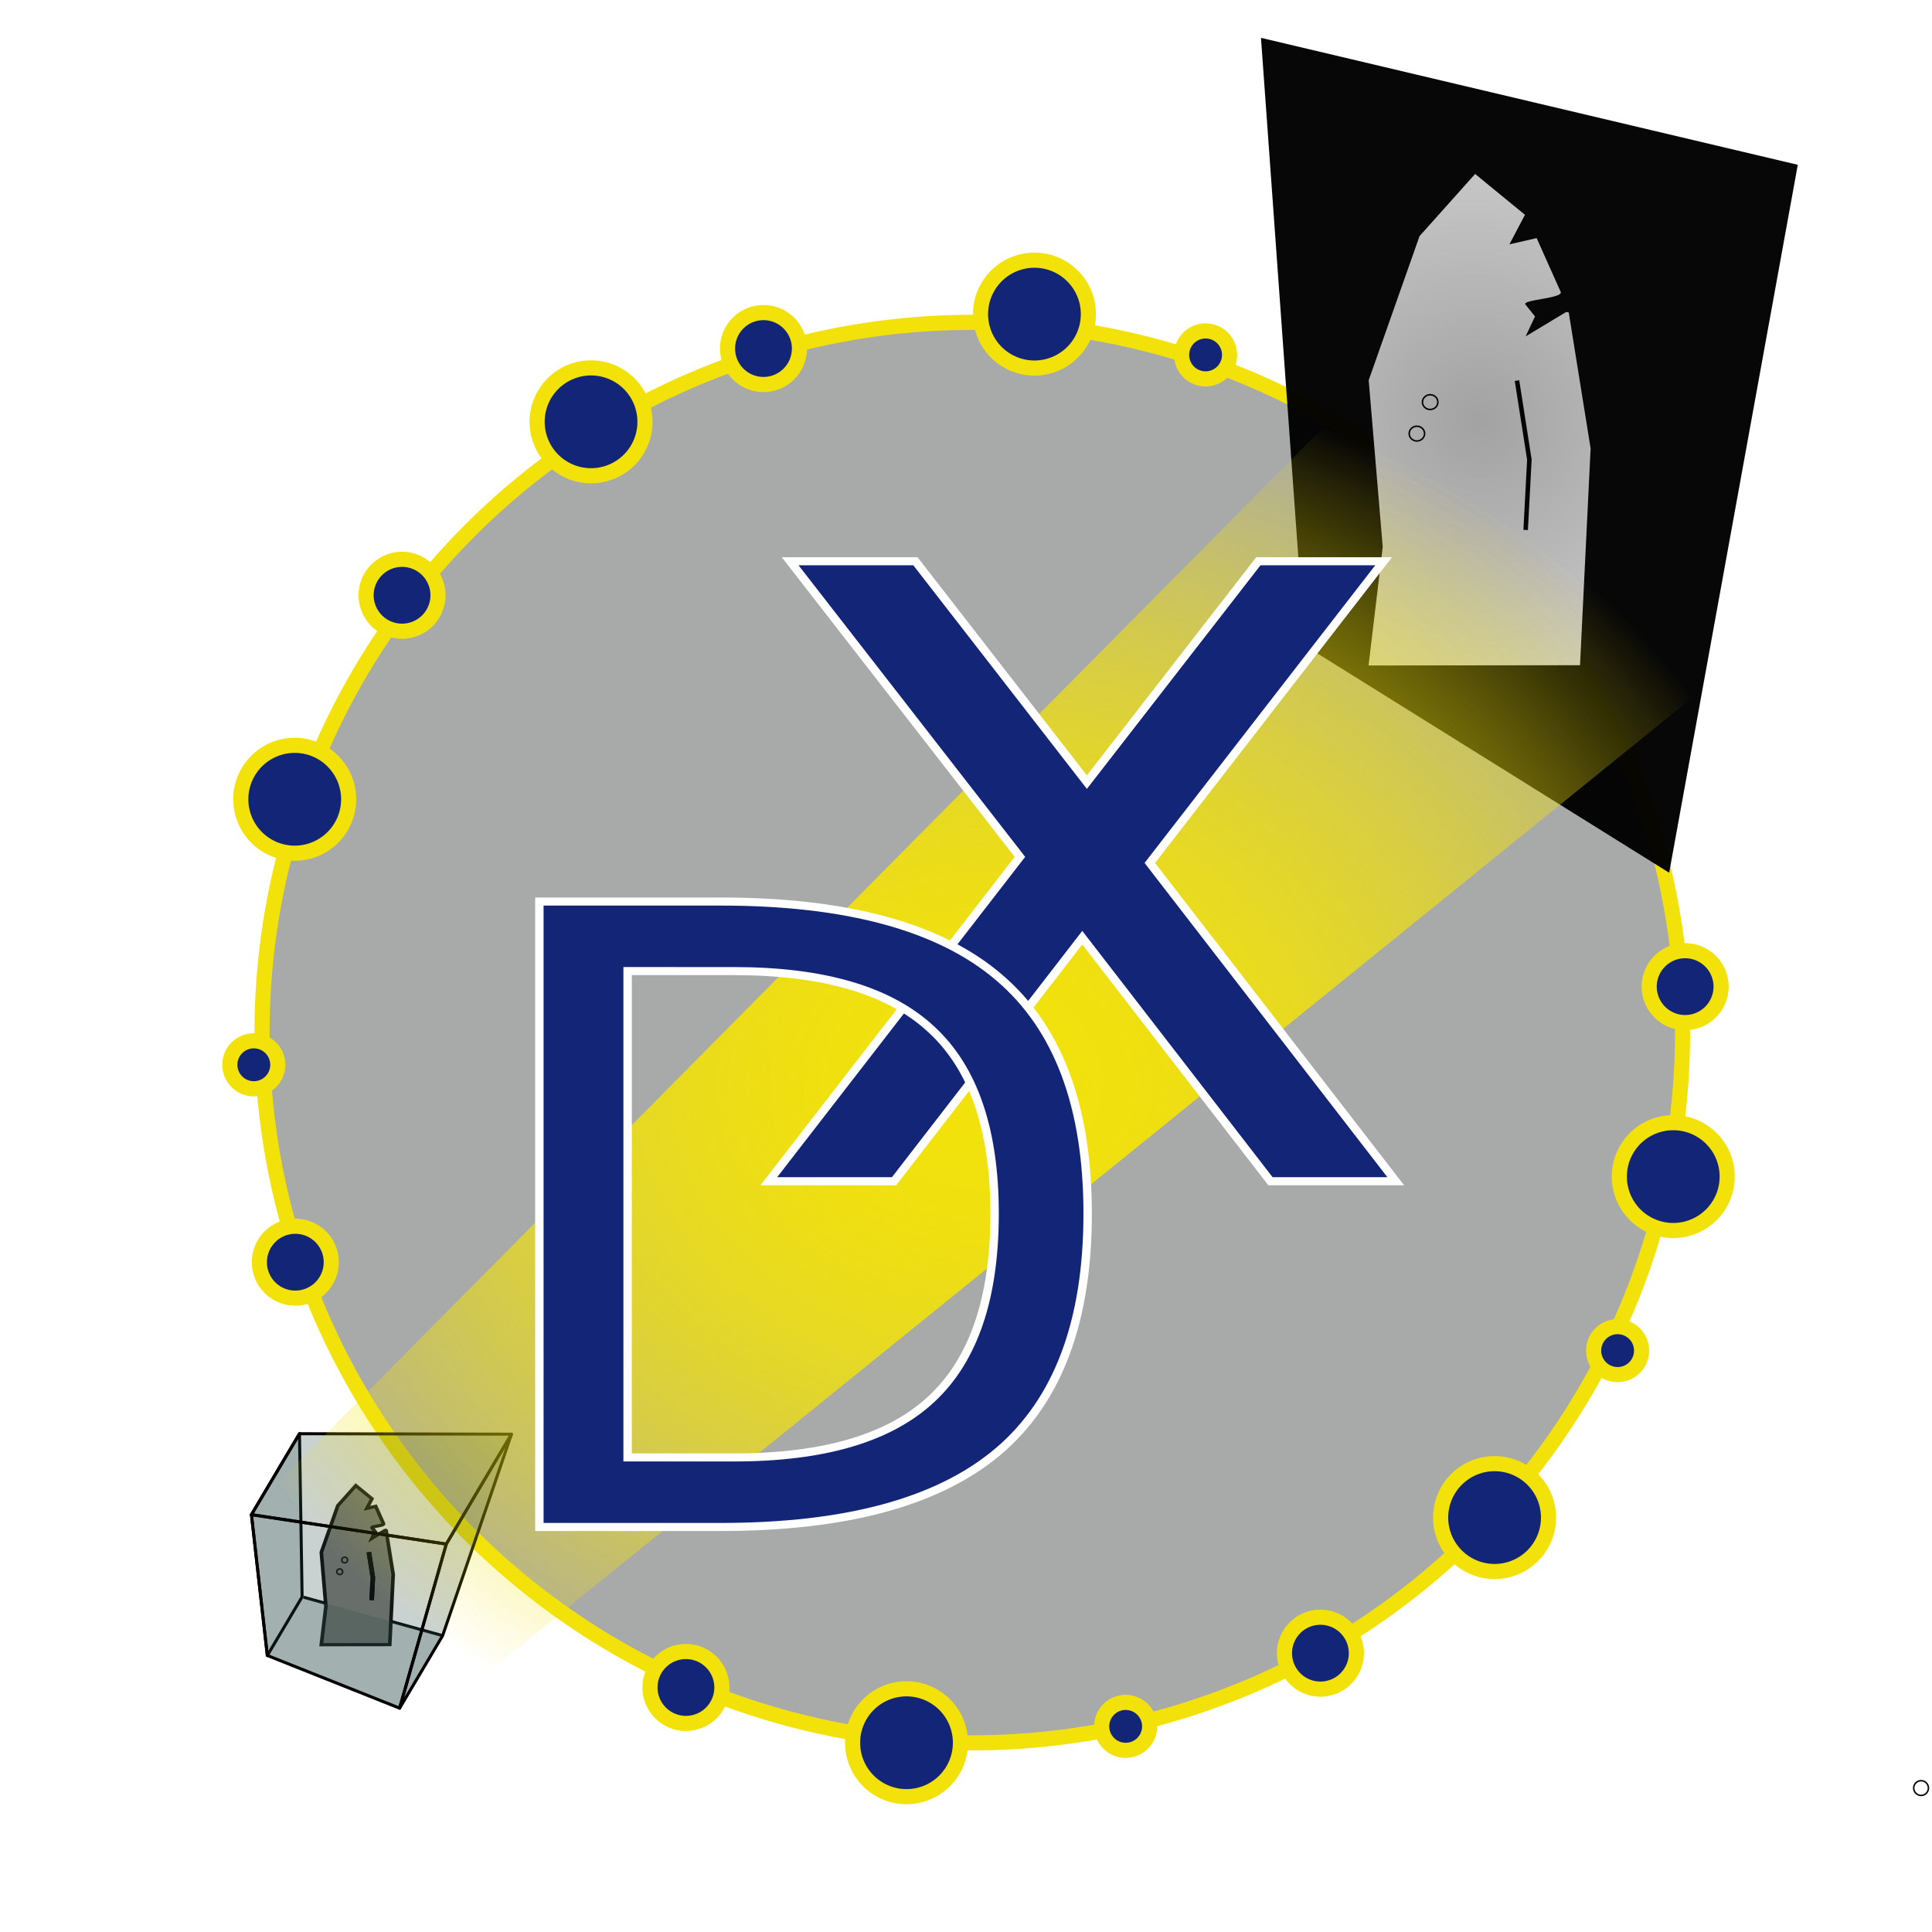 <?xml version="1.0" encoding="UTF-8" standalone="no"?>
<!-- Created with Inkscape (http://www.inkscape.org/) -->

<svg
   xmlns:osb="http://www.openswatchbook.org/uri/2009/osb"
   xmlns:dc="http://purl.org/dc/elements/1.1/"
   xmlns:cc="http://creativecommons.org/ns#"
   xmlns:rdf="http://www.w3.org/1999/02/22-rdf-syntax-ns#"
   xmlns:svg="http://www.w3.org/2000/svg"
   xmlns="http://www.w3.org/2000/svg"
   xmlns:xlink="http://www.w3.org/1999/xlink"
   xmlns:sodipodi="http://sodipodi.sourceforge.net/DTD/sodipodi-0.dtd"
   xmlns:inkscape="http://www.inkscape.org/namespaces/inkscape"
   width="128px"
   height="128px"
   viewBox="0 0 128 128"
   version="1.1"
   id="SVGRoot"
   inkscape:version="0.92.1 r15371"
   sodipodi:docname="darfix_icon.svg"
   inkscape:export-filename="/users/garrigaf/Pictures/darfix_icon.svg.png"
   inkscape:export-xdpi="771"
   inkscape:export-ydpi="771">
  <sodipodi:namedview
     id="base"
     pagecolor="#ffffff"
     bordercolor="#666666"
     borderopacity="1.0"
     inkscape:pageopacity="0.0"
     inkscape:pageshadow="2"
     inkscape:zoom="5.6568542"
     inkscape:cx="50.788636"
     inkscape:cy="48.666579"
     inkscape:document-units="px"
     inkscape:current-layer="layer2"
     showgrid="false"
     inkscape:window-width="1920"
     inkscape:window-height="1171"
     inkscape:window-x="1920"
     inkscape:window-y="0"
     inkscape:window-maximized="1"
     inkscape:grid-bbox="true"
     inkscape:snap-bbox="true"
     inkscape:snap-object-midpoints="false"
     inkscape:snap-midpoints="true"
     inkscape:snap-intersection-paths="true"
     inkscape:snap-bbox-midpoints="true"
     inkscape:snap-bbox-edge-midpoints="true"
     inkscape:bbox-paths="false"
     inkscape:snap-global="true"
     inkscape:snap-text-baseline="true" />
  <defs
     id="defs8723">
    <linearGradient
       id="linearGradient6396"
       inkscape:collect="always">
      <stop
         id="stop6400"
         offset="0"
         style="stop-color:#a2a2a2;stop-opacity:1;" />
      <stop
         id="stop6402"
         offset="1"
         style="stop-color:#ffffff;stop-opacity:1" />
    </linearGradient>
    <linearGradient
       inkscape:collect="always"
       id="linearGradient4618">
      <stop
         style="stop-color:#f2e20a;stop-opacity:1;"
         offset="0"
         id="stop4614" />
      <stop
         style="stop-color:#f2e20a;stop-opacity:0;"
         offset="1"
         id="stop4616" />
    </linearGradient>
    <linearGradient
       id="linearGradient6031"
       osb:paint="solid">
      <stop
         style="stop-color:#83797d;stop-opacity:1;"
         offset="0"
         id="stop6029" />
    </linearGradient>
    <filter
       inkscape:collect="always"
       style="color-interpolation-filters:sRGB"
       id="filter5738">
      <feBlend
         inkscape:collect="always"
         mode="exclusion"
         in2="BackgroundImage"
         id="feBlend5740" />
    </filter>
    <inkscape:perspective
       sodipodi:type="inkscape:persp3d"
       inkscape:vp_x="-277.36306 : 136.70289 : 1"
       inkscape:vp_y="271.52764 : 597.3176 : 0"
       inkscape:vp_z="-100.85937 : -90.56679 : 1"
       inkscape:persp3d-origin="-212.28156 : -27.903064 : 1"
       id="perspective4674" />
    <inkscape:perspective
       sodipodi:type="inkscape:persp3d"
       inkscape:vp_x="-3.3187025 : 38.12037 : 1"
       inkscape:vp_y="46.76726 : 82.170001 : 0"
       inkscape:vp_z="27.081841 : 6.8560248 : 1"
       inkscape:persp3d-origin="7.8907761 : 15.476362 : 1"
       id="perspective5788" />
    <meshgradient
       inkscape:collect="always"
       id="meshgradient7696"
       gradientUnits="userSpaceOnUse"
       x="101.56"
       y="24.78"
       gradientTransform="matrix(0.919,0,0,0.919,-148.598,-42.071)">
      <meshrow
         id="meshrow7698">
        <meshpatch
           id="meshpatch7700">
          <stop
             path="c 0.175,-0.175  0.459,-0.175  0.634,0"
             style="stop-color:#ffffff;stop-opacity:1"
             id="stop7702" />
          <stop
             path="c 0.175,0.175  0.175,0.459  0,0.634"
             style="stop-color:#8c8c8c;stop-opacity:1"
             id="stop7704" />
          <stop
             path="c -0.175,0.175  -0.459,0.175  -0.634,0"
             style="stop-color:#ffffff;stop-opacity:1"
             id="stop7706" />
          <stop
             path="c -0.175,-0.175  -0.175,-0.459  0,-0.634"
             style="stop-color:#8c8c8c;stop-opacity:1"
             id="stop7708" />
        </meshpatch>
      </meshrow>
    </meshgradient>
    <meshgradient
       inkscape:collect="always"
       id="meshgradient9103"
       gradientUnits="userSpaceOnUse"
       x="102.389"
       y="26.838">
      <meshrow
         id="meshrow9105">
        <meshpatch
           id="meshpatch9107">
          <stop
             path="c 0.281,0  0.562,0  0.843,0"
             style="stop-color:#ffffff;stop-opacity:1"
             id="stop9109" />
          <stop
             path="c 0,3.389  0,6.778  0,10.167"
             style="stop-color:#7c7b76;stop-opacity:1"
             id="stop9111" />
          <stop
             path="c -0.281,0  -0.562,0  -0.843,0"
             style="stop-color:#ffffff;stop-opacity:1"
             id="stop9113" />
          <stop
             path="c 0,-3.389  0,-6.778  0,-10.167"
             style="stop-color:#7c7b76;stop-opacity:1"
             id="stop9115" />
        </meshpatch>
      </meshrow>
    </meshgradient>
    <meshgradient
       inkscape:collect="always"
       id="meshgradient9117"
       gradientUnits="userSpaceOnUse"
       x="95.203"
       y="30.089">
      <meshrow
         id="meshrow9119">
        <meshpatch
           id="meshpatch9121">
          <stop
             path="c 0.204,-0.196  0.535,-0.196  0.74,0"
             style="stop-color:#ffffff;stop-opacity:1"
             id="stop9123" />
          <stop
             path="c 0.204,0.196  0.204,0.514  0,0.71"
             style="stop-color:#7c7b76;stop-opacity:1"
             id="stop9125" />
          <stop
             path="c -0.204,0.196  -0.535,0.196  -0.74,0"
             style="stop-color:#ffffff;stop-opacity:1"
             id="stop9127" />
          <stop
             path="c -0.204,-0.196  -0.204,-0.514  0,-0.71"
             style="stop-color:#7c7b76;stop-opacity:1"
             id="stop9129" />
        </meshpatch>
      </meshrow>
    </meshgradient>
    <meshgradient
       inkscape:collect="always"
       id="meshgradient9131"
       gradientUnits="userSpaceOnUse"
       x="96.106"
       y="27.946">
      <meshrow
         id="meshrow9133">
        <meshpatch
           id="meshpatch9135">
          <stop
             path="c 0.204,-0.196  0.535,-0.196  0.74,0"
             style="stop-color:#ffffff;stop-opacity:1"
             id="stop9137" />
          <stop
             path="c 0.204,0.196  0.204,0.514  0,0.71"
             style="stop-color:#7c7b76;stop-opacity:1"
             id="stop9139" />
          <stop
             path="c -0.204,0.196  -0.535,0.196  -0.74,0"
             style="stop-color:#ffffff;stop-opacity:1"
             id="stop9141" />
          <stop
             path="c -0.204,-0.196  -0.204,-0.514  0,-0.71"
             style="stop-color:#7c7b76;stop-opacity:1"
             id="stop9143" />
        </meshpatch>
      </meshrow>
    </meshgradient>
    <meshgradient
       inkscape:collect="always"
       id="meshgradient9159"
       gradientUnits="userSpaceOnUse"
       x="40.973"
       y="102.082"
       gradientTransform="matrix(1.028,0,0,1.028,-5.243,4.667)">
      <meshrow
         id="meshrow9161">
        <meshpatch
           id="meshpatch9163">
          <stop
             path="c 1.203,0  2.405,0  3.608,0"
             style="stop-color:#ffffff;stop-opacity:1"
             id="stop9165" />
          <stop
             path="c 0,2.773  0,5.546  0,8.319"
             style="stop-color:#7c7b76;stop-opacity:1"
             id="stop9167" />
          <stop
             path="c -1.203,0  -2.405,0  -3.608,0"
             style="stop-color:#ffffff;stop-opacity:1"
             id="stop9169" />
          <stop
             path="c 0,-2.773  0,-5.546  0,-8.319"
             style="stop-color:#7c7b76;stop-opacity:1"
             id="stop9171" />
        </meshpatch>
      </meshrow>
    </meshgradient>
    <radialGradient
       inkscape:collect="always"
       xlink:href="#linearGradient4618"
       id="radialGradient4620"
       cx="65.686"
       cy="74.726"
       fx="65.686"
       fy="74.726"
       r="57.807"
       gradientTransform="matrix(1,0,0,0.848,0,11.339)"
       gradientUnits="userSpaceOnUse" />
    <radialGradient
       inkscape:collect="always"
       xlink:href="#linearGradient4618"
       id="radialGradient4636"
       gradientUnits="userSpaceOnUse"
       gradientTransform="matrix(0.973,0,0,0.825,0.881,10.137)"
       cx="65.686"
       cy="74.726"
       fx="65.686"
       fy="74.726"
       r="57.807" />
    <radialGradient
       inkscape:collect="always"
       xlink:href="#linearGradient4618"
       id="radialGradient4638"
       gradientUnits="userSpaceOnUse"
       gradientTransform="matrix(0.973,0,0,0.825,0.881,10.137)"
       cx="65.686"
       cy="74.726"
       fx="65.686"
       fy="74.726"
       r="57.807" />
    <radialGradient
       inkscape:collect="always"
       xlink:href="#linearGradient4618"
       id="radialGradient4640"
       gradientUnits="userSpaceOnUse"
       gradientTransform="matrix(0.973,0,0,0.825,0.881,10.137)"
       cx="65.686"
       cy="74.726"
       fx="65.686"
       fy="74.726"
       r="57.807" />
    <radialGradient
       inkscape:collect="always"
       xlink:href="#linearGradient4618"
       id="radialGradient4642"
       gradientUnits="userSpaceOnUse"
       gradientTransform="matrix(0.973,0,0,0.825,0.881,10.137)"
       cx="65.686"
       cy="74.726"
       fx="65.686"
       fy="74.726"
       r="57.807" />
    <radialGradient
       inkscape:collect="always"
       xlink:href="#linearGradient4618"
       id="radialGradient4644"
       gradientUnits="userSpaceOnUse"
       gradientTransform="matrix(0.973,0,0,0.825,0.881,10.137)"
       cx="65.686"
       cy="74.726"
       fx="65.686"
       fy="74.726"
       r="57.807" />
    <radialGradient
       inkscape:collect="always"
       xlink:href="#linearGradient4618"
       id="radialGradient4646"
       gradientUnits="userSpaceOnUse"
       gradientTransform="matrix(0.973,0,0,0.825,0.881,10.137)"
       cx="65.686"
       cy="74.726"
       fx="65.686"
       fy="74.726"
       r="57.807" />
    <radialGradient
       inkscape:collect="always"
       xlink:href="#linearGradient6396"
       id="radialGradient6405"
       cx="41.543"
       cy="54.284"
       fx="41.543"
       fy="54.284"
       r="37.562"
       gradientTransform="matrix(-3.679,3.203,-2.926,-4.378,353.192,158.902)"
       gradientUnits="userSpaceOnUse" />
  </defs>
  <g
     inkscape:groupmode="layer"
     id="layer7"
     inkscape:label="0">
    <g
       id="g4841"
       transform="matrix(1.088,0,0,1.088,161.645,45.768)"
       style="stroke-width:0.919">
      <path
         style="fill:#797a7a;fill-opacity:0.647;stroke:#f2e20a;stroke-width:0.921;stroke-linecap:round;stroke-linejoin:round;stroke-miterlimit:4;stroke-dasharray:none;stroke-dashoffset:0;stroke-opacity:1;paint-order:stroke markers fill"
         d="m -46.114,20.813 a 43.25,43.25 0 0 1 -43.25,43.25 43.25,43.25 0 0 1 -43.25,-43.25 43.25,43.25 0 0 1 43.25,-43.25 43.25,43.25 0 0 1 43.25,43.25 z"
         id="circle4680" />
      <path
         style="opacity:1;fill:url(#meshgradient7696);fill-opacity:1;stroke:#000000;stroke-width:0.092;stroke-linecap:round;stroke-linejoin:round;stroke-miterlimit:4;stroke-dasharray:none;stroke-dashoffset:0;stroke-opacity:0.97;paint-order:markers fill stroke"
         d="m -31.141,66.816 a 0.448,0.448 0 0 1 -0.448,0.448 0.448,0.448 0 0 1 -0.448,-0.448 0.448,0.448 0 0 1 0.448,-0.448 0.448,0.448 0 0 1 0.448,0.448 z"
         id="circle9717" />
      <path
         style="fill:#132577;fill-opacity:1;stroke:#f2e20a;stroke-width:0.921;stroke-linecap:round;stroke-linejoin:round;stroke-miterlimit:4;stroke-dasharray:none;stroke-dashoffset:0;stroke-opacity:1;paint-order:stroke markers fill"
         d="m -128.399,34.794 a 2.189,2.189 0 0 1 -2.189,2.189 2.189,2.189 0 0 1 -2.189,-2.189 2.189,2.189 0 0 1 2.189,-2.189 2.189,2.189 0 0 1 2.189,2.189 z"
         id="ellipse4718" />
      <path
         style="fill:#132577;fill-opacity:1;stroke:#f2e20a;stroke-width:0.921;stroke-linecap:round;stroke-linejoin:round;stroke-miterlimit:4;stroke-dasharray:none;stroke-dashoffset:0;stroke-opacity:1;paint-order:stroke markers fill"
         d="m -127.34,6.604 a 3.284,3.284 0 0 1 -3.284,3.284 3.284,3.284 0 0 1 -3.284,-3.284 3.284,3.284 0 0 1 3.284,-3.284 3.284,3.284 0 0 1 3.284,3.284 z"
         id="ellipse4720" />
      <path
         style="fill:#132577;fill-opacity:1;stroke:#f2e20a;stroke-width:0.921;stroke-linecap:round;stroke-linejoin:round;stroke-miterlimit:4;stroke-dasharray:none;stroke-dashoffset:0;stroke-opacity:1;paint-order:stroke markers fill"
         d="m -121.899,-5.818 a 2.189,2.189 0 0 1 -2.189,2.189 2.189,2.189 0 0 1 -2.189,-2.189 2.189,2.189 0 0 1 2.189,-2.189 2.189,2.189 0 0 1 2.189,2.189 z"
         id="ellipse4724" />
      <path
         style="fill:#132577;fill-opacity:1;stroke:#f2e20a;stroke-width:0.921;stroke-linecap:round;stroke-linejoin:round;stroke-miterlimit:4;stroke-dasharray:none;stroke-dashoffset:0;stroke-opacity:1;paint-order:stroke markers fill"
         d="m -109.295,-16.38 a 3.284,3.284 0 0 1 -3.284,3.284 3.284,3.284 0 0 1 -3.284,-3.284 3.284,3.284 0 0 1 3.284,-3.284 3.284,3.284 0 0 1 3.284,3.284 z"
         id="ellipse4726" />
      <path
         style="fill:#132577;fill-opacity:1;stroke:#f2e20a;stroke-width:0.921;stroke-linecap:round;stroke-linejoin:round;stroke-miterlimit:4;stroke-dasharray:none;stroke-dashoffset:0;stroke-opacity:1;paint-order:stroke markers fill"
         d="m -131.655,22.773 a 1.46,1.46 0 0 1 -1.46,1.46 1.46,1.46 0 0 1 -1.46,-1.46 1.46,1.46 0 0 1 1.46,-1.46 1.46,1.46 0 0 1 1.46,1.46 z"
         id="ellipse4728" />
      <path
         style="fill:#132577;fill-opacity:1;stroke:#f2e20a;stroke-width:0.921;stroke-linecap:round;stroke-linejoin:round;stroke-miterlimit:4;stroke-dasharray:none;stroke-dashoffset:0;stroke-opacity:1;paint-order:stroke markers fill"
         d="m -99.89,-20.842 a 2.189,2.189 0 0 1 -2.189,2.189 2.189,2.189 0 0 1 -2.189,-2.189 2.189,2.189 0 0 1 2.189,-2.189 2.189,2.189 0 0 1 2.189,2.189 z"
         id="ellipse4730" />
      <path
         style="fill:#132577;fill-opacity:1;stroke:#f2e20a;stroke-width:0.921;stroke-linecap:round;stroke-linejoin:round;stroke-miterlimit:4;stroke-dasharray:none;stroke-dashoffset:0;stroke-opacity:1;paint-order:stroke markers fill"
         d="m -82.295,-22.938 a 3.284,3.284 0 0 1 -3.284,3.284 3.284,3.284 0 0 1 -3.284,-3.284 3.284,3.284 0 0 1 3.284,-3.284 3.284,3.284 0 0 1 3.284,3.284 z"
         id="ellipse4732" />
      <path
         style="fill:#132577;fill-opacity:1;stroke:#f2e20a;stroke-width:0.921;stroke-linecap:round;stroke-linejoin:round;stroke-miterlimit:4;stroke-dasharray:none;stroke-dashoffset:0;stroke-opacity:1;paint-order:stroke markers fill"
         d="m -73.698,-20.454 a 1.46,1.46 0 0 1 -1.46,1.46 1.46,1.46 0 0 1 -1.46,-1.46 1.46,1.46 0 0 1 1.46,-1.46 1.46,1.46 0 0 1 1.46,1.46 z"
         id="ellipse4734" />
      <path
         style="fill:#132577;fill-opacity:1;stroke:#f2e20a;stroke-width:0.921;stroke-linecap:round;stroke-linejoin:round;stroke-miterlimit:4;stroke-dasharray:none;stroke-dashoffset:0;stroke-opacity:1;paint-order:stroke markers fill"
         d="m -104.613,60.691 a 2.189,2.189 0 0 1 -2.189,2.189 2.189,2.189 0 0 1 -2.189,-2.189 2.189,2.189 0 0 1 2.189,-2.189 2.189,2.189 0 0 1 2.189,2.189 z"
         id="ellipse4736" />
      <path
         style="fill:#132577;fill-opacity:1;stroke:#f2e20a;stroke-width:0.921;stroke-linecap:round;stroke-linejoin:round;stroke-miterlimit:4;stroke-dasharray:none;stroke-dashoffset:0;stroke-opacity:1;paint-order:stroke markers fill"
         d="m -43.396,29.581 a 3.284,3.284 0 0 1 -3.284,3.284 3.284,3.284 0 0 1 -3.284,-3.284 3.284,3.284 0 0 1 3.284,-3.284 3.284,3.284 0 0 1 3.284,3.284 z"
         id="ellipse4738" />
      <path
         style="fill:#132577;fill-opacity:1;stroke:#f2e20a;stroke-width:0.921;stroke-linecap:round;stroke-linejoin:round;stroke-miterlimit:4;stroke-dasharray:none;stroke-dashoffset:0;stroke-opacity:1;paint-order:stroke markers fill"
         d="m -43.767,18.014 a 2.189,2.189 0 0 1 -2.189,2.189 2.189,2.189 0 0 1 -2.189,-2.189 2.189,2.189 0 0 1 2.189,-2.189 2.189,2.189 0 0 1 2.189,2.189 z"
         id="ellipse4740" />
      <path
         style="fill:#132577;fill-opacity:1;stroke:#f2e20a;stroke-width:0.921;stroke-linecap:round;stroke-linejoin:round;stroke-miterlimit:4;stroke-dasharray:none;stroke-dashoffset:0;stroke-opacity:1;paint-order:stroke markers fill"
         d="m -48.608,40.179 a 1.46,1.46 0 0 1 -1.46,1.46 1.46,1.46 0 0 1 -1.46,-1.46 1.46,1.46 0 0 1 1.46,-1.46 1.46,1.46 0 0 1 1.46,1.46 z"
         id="ellipse4742" />
      <path
         style="fill:#132577;fill-opacity:1;stroke:#f2e20a;stroke-width:0.921;stroke-linecap:round;stroke-linejoin:round;stroke-miterlimit:4;stroke-dasharray:none;stroke-dashoffset:0;stroke-opacity:1;paint-order:stroke markers fill"
         d="m -65.976,58.602 a 2.189,2.189 0 0 1 -2.189,2.189 2.189,2.189 0 0 1 -2.189,-2.189 2.189,2.189 0 0 1 2.189,-2.189 2.189,2.189 0 0 1 2.189,2.189 z"
         id="ellipse4744" />
      <path
         style="fill:#132577;fill-opacity:1;stroke:#f2e20a;stroke-width:0.921;stroke-linecap:round;stroke-linejoin:round;stroke-miterlimit:4;stroke-dasharray:none;stroke-dashoffset:0;stroke-opacity:1;paint-order:stroke markers fill"
         d="m -90.086,64.056 a 3.284,3.284 0 0 1 -3.284,3.284 3.284,3.284 0 0 1 -3.284,-3.284 3.284,3.284 0 0 1 3.284,-3.284 3.284,3.284 0 0 1 3.284,3.284 z"
         id="ellipse4746" />
      <path
         style="fill:#132577;fill-opacity:1;stroke:#f2e20a;stroke-width:0.921;stroke-linecap:round;stroke-linejoin:round;stroke-miterlimit:4;stroke-dasharray:none;stroke-dashoffset:0;stroke-opacity:1;paint-order:stroke markers fill"
         d="m -54.276,50.345 a 3.284,3.284 0 0 1 -3.284,3.284 3.284,3.284 0 0 1 -3.284,-3.284 3.284,3.284 0 0 1 3.284,-3.284 3.284,3.284 0 0 1 3.284,3.284 z"
         id="ellipse4748" />
      <path
         style="fill:#132577;fill-opacity:1;stroke:#f2e20a;stroke-width:0.921;stroke-linecap:round;stroke-linejoin:round;stroke-miterlimit:4;stroke-dasharray:none;stroke-dashoffset:0;stroke-opacity:1;paint-order:stroke markers fill"
         d="m -78.564,63.059 a 1.46,1.46 0 0 1 -1.46,1.46 1.46,1.46 0 0 1 -1.46,-1.46 1.46,1.46 0 0 1 1.46,-1.46 1.46,1.46 0 0 1 1.46,1.46 z"
         id="ellipse4750" />
    </g>
  </g>
  <g
     id="layer1"
     inkscape:groupmode="layer"
     inkscape:label="cub0">
    <path
       inkscape:connector-curvature="0"
       id="path6336"
       style="opacity:0.969;fill:#000000;fill-opacity:1;fill-rule:evenodd;stroke:none;stroke-width:0.531;stroke-linecap:round;stroke-linejoin:round;stroke-miterlimit:4;stroke-dasharray:none;stroke-dashoffset:0;stroke-opacity:1;paint-order:markers fill stroke"
       d="M 83.543,2.507 119.108,10.918 110.587,57.821 86.439,42.766 Z"
       inkscape:export-xdpi="96"
       inkscape:export-ydpi="96" />
    <path
       inkscape:connector-curvature="0"
       id="path5750"
       d="m 20.112,105.821 c 9.213,2.546 9.213,2.546 9.213,2.546"
       style="fill:#2f4d4b;fill-opacity:0.251;stroke:#000000;stroke-width:0.2;stroke-linecap:butt;stroke-linejoin:miter;stroke-miterlimit:4;stroke-dasharray:none;stroke-opacity:1"
       inkscape:export-xdpi="96"
       inkscape:export-ydpi="96" />
  </g>
  <g
     inkscape:groupmode="layer"
     id="layer2"
     inkscape:label="menhir">
    <path
       style="opacity:1;fill:url(#radialGradient6405);fill-opacity:1;fill-rule:nonzero;stroke:none;stroke-width:1.017;stroke-linecap:butt;stroke-linejoin:miter;stroke-miterlimit:4;stroke-dasharray:none;stroke-opacity:0.97;filter:url(#filter5738)"
       d="m 10.241,133.322 59.615,-0.085 2.988,-69.722 -6.145,-43.592 c -0.095,-0.304 -0.645,-0.359 -0.889,-0.191 l -11.295,7.758 2.657,-6.417 -2.703,-3.847 c -1.1,-1.566 10.761,-1.96 9.938,-4.062 l -6.777,-17.29 -7.674,1.997 4.381,-9.492 -14.052,-13.135 -15.669,19.987 -14.34,46.355 3.961,53.588 z"
       id="path4628"
       inkscape:connector-curvature="0"
       sodipodi:nodetypes="ccccsccsscccccccc"
       transform="matrix(0.235,0,0,0.206,88.264,16.626)"
       inkscape:export-xdpi="96"
       inkscape:export-ydpi="96" />
    <path
       style="opacity:1;fill:url(#meshgradient9131);fill-opacity:1;stroke:#000000;stroke-width:0.1;stroke-linecap:round;stroke-linejoin:round;stroke-miterlimit:4;stroke-dasharray:none;stroke-dashoffset:0;stroke-opacity:0.97;paint-order:markers fill stroke"
       d="m 95.261,26.641 a 0.509,0.488 0 0 1 -0.509,0.488 0.509,0.488 0 0 1 -0.509,-0.488 0.509,0.488 0 0 1 0.509,-0.488 0.509,0.488 0 0 1 0.509,0.488 z"
       id="path9711" />
    <path
       style="opacity:1;fill:url(#meshgradient9117);fill-opacity:1;stroke:#000000;stroke-width:0.1;stroke-linecap:round;stroke-linejoin:round;stroke-miterlimit:4;stroke-dasharray:none;stroke-dashoffset:0;stroke-opacity:0.97;paint-order:markers fill stroke"
       d="m 94.382,28.727 a 0.509,0.488 0 0 1 -0.509,0.488 0.509,0.488 0 0 1 -0.509,-0.488 0.509,0.488 0 0 1 0.509,-0.488 0.509,0.488 0 0 1 0.509,0.488 z"
       id="circle9713" />
    <path
       sodipodi:nodetypes="ccc"
       inkscape:connector-curvature="0"
       id="path9721"
       d="m 100.505,25.217 0.82,5.232 -0.246,4.661"
       style="opacity:1;fill:url(#meshgradient9103);fill-opacity:1;stroke:#000000;stroke-width:0.3;stroke-linecap:butt;stroke-linejoin:miter;stroke-miterlimit:4;stroke-dasharray:none;stroke-opacity:0.97"
       inkscape:export-xdpi="96"
       inkscape:export-ydpi="96" />
    <g
       id="g9744"
       transform="matrix(1.312,0,0,1.259,-32.475,-30.089)"
       style="opacity:1;fill:url(#meshgradient9159);fill-opacity:1;fill-rule:nonzero;stroke-width:0.778"
       inkscape:export-xdpi="96"
       inkscape:export-ydpi="96">
      <path
         style="fill:#7c7b76;fill-opacity:1;fill-rule:nonzero;stroke:#000000;stroke-width:3.165;stroke-linecap:butt;stroke-linejoin:miter;stroke-miterlimit:4;stroke-dasharray:none;stroke-opacity:0.958;filter:url(#filter5738)"
         d="m 10.241,133.322 59.615,-0.085 2.988,-69.722 -6.145,-43.592 c -0.095,-0.304 -0.645,-0.359 -0.889,-0.191 l -11.295,7.758 2.657,-6.417 -2.703,-3.847 c -1.1,-1.566 10.761,-1.96 9.938,-4.062 l -6.777,-17.29 -7.674,1.997 4.381,-9.492 -14.052,-13.135 -15.669,19.987 -14.34,46.355 3.961,53.588 z"
         id="path9723"
         inkscape:connector-curvature="0"
         sodipodi:nodetypes="ccccsccsscccccccc"
         transform="matrix(0.058,0,0,0.053,40.383,103.384)" />
      <path
         style="opacity:0.73;fill:#7c7b76;fill-opacity:1;fill-rule:nonzero;stroke:#000000;stroke-width:0.078;stroke-linecap:round;stroke-linejoin:round;stroke-miterlimit:4;stroke-dasharray:none;stroke-dashoffset:0;stroke-opacity:0.958;paint-order:markers fill stroke"
         d="m 42.301,105.993 a 0.144,0.144 0 0 1 -0.144,0.144 0.144,0.144 0 0 1 -0.144,-0.144 0.144,0.144 0 0 1 0.144,-0.144 0.144,0.144 0 0 1 0.144,0.144 z"
         id="circle9725" />
      <path
         style="opacity:0.73;fill:#7c7b76;fill-opacity:1;fill-rule:nonzero;stroke:#000000;stroke-width:0.078;stroke-linecap:round;stroke-linejoin:round;stroke-miterlimit:4;stroke-dasharray:none;stroke-dashoffset:0;stroke-opacity:0.958;paint-order:markers fill stroke"
         d="m 42.052,106.609 a 0.144,0.144 0 0 1 -0.144,0.144 0.144,0.144 0 0 1 -0.144,-0.144 0.144,0.144 0 0 1 0.144,-0.144 0.144,0.144 0 0 1 0.144,0.144 z"
         id="circle9727" />
      <path
         style="fill:#7c7b76;fill-opacity:1;fill-rule:nonzero;stroke:#000000;stroke-width:0.233;stroke-linecap:butt;stroke-linejoin:miter;stroke-miterlimit:4;stroke-dasharray:none;stroke-opacity:1"
         d="m 43.379,105.577 0.201,1.335 -0.06,1.189"
         id="path9729"
         inkscape:connector-curvature="0"
         sodipodi:nodetypes="ccc" />
      <path
         style="opacity:0.73;fill:#7c7b76;fill-opacity:1;fill-rule:nonzero;stroke:#000000;stroke-width:0.078;stroke-linecap:round;stroke-linejoin:round;stroke-miterlimit:4;stroke-dasharray:none;stroke-dashoffset:0;stroke-opacity:0.958;paint-order:markers fill stroke"
         d="m 42.301,105.993 a 0.144,0.144 0 0 1 -0.144,0.144 0.144,0.144 0 0 1 -0.144,-0.144 0.144,0.144 0 0 1 0.144,-0.144 0.144,0.144 0 0 1 0.144,0.144 z"
         id="circle9731" />
      <path
         style="opacity:0.73;fill:#7c7b76;fill-opacity:1;fill-rule:nonzero;stroke:#000000;stroke-width:0.078;stroke-linecap:round;stroke-linejoin:round;stroke-miterlimit:4;stroke-dasharray:none;stroke-dashoffset:0;stroke-opacity:0.958;paint-order:markers fill stroke"
         d="m 42.052,106.609 a 0.144,0.144 0 0 1 -0.144,0.144 0.144,0.144 0 0 1 -0.144,-0.144 0.144,0.144 0 0 1 0.144,-0.144 0.144,0.144 0 0 1 0.144,0.144 z"
         id="circle9733" />
      <path
         sodipodi:nodetypes="ccc"
         inkscape:connector-curvature="0"
         id="path9735"
         d="m 43.379,105.577 0.201,1.335 -0.06,1.189"
         style="fill:#7c7b76;fill-opacity:1;fill-rule:nonzero;stroke:#000000;stroke-width:0.233;stroke-linecap:butt;stroke-linejoin:miter;stroke-miterlimit:4;stroke-dasharray:none;stroke-opacity:1" />
    </g>
  </g>
  <g
     inkscape:groupmode="layer"
     id="layer3"
     inkscape:label="cub1">
    <path
       inkscape:connector-curvature="0"
       id="path6071"
       style="fill:#2f4d4b;fill-opacity:0.251;fill-rule:nonzero;stroke:#000000;stroke-width:0.2;stroke-linecap:round;stroke-linejoin:round;stroke-miterlimit:4;stroke-dasharray:none;stroke-dashoffset:0;stroke-opacity:0;paint-order:markers fill stroke"
       d="m 20.017,105.795 9.309,2.572 -2.85,4.804 -8.764,-3.49 z"
       inkscape:export-xdpi="96"
       inkscape:export-ydpi="96" />
    <path
       inkscape:connector-curvature="0"
       id="path6069"
       style="fill:#2f4d4b;fill-opacity:0.251;fill-rule:nonzero;stroke:#000000;stroke-width:0.2;stroke-linecap:round;stroke-linejoin:round;stroke-miterlimit:4;stroke-dasharray:none;stroke-dashoffset:0;stroke-opacity:1;paint-order:markers fill stroke"
       d="m 19.841,94.987 -3.182,5.362 1.051,9.332 2.306,-3.886 z"
       inkscape:export-xdpi="96"
       inkscape:export-ydpi="96" />
    <path
       inkscape:connector-curvature="0"
       id="path6073"
       style="opacity:0;fill:#2f4d4b;fill-opacity:0.251;fill-rule:nonzero;stroke:#000000;stroke-width:0.2;stroke-linecap:round;stroke-linejoin:round;stroke-miterlimit:4;stroke-dasharray:none;stroke-dashoffset:0;stroke-opacity:1;paint-order:markers fill stroke"
       d="m 19.841,94.987 14.046,0.031 -4.562,13.349 -9.309,-2.572 z"
       inkscape:export-xdpi="96"
       inkscape:export-ydpi="96" />
    <path
       inkscape:connector-curvature="0"
       id="path6075"
       style="opacity:1;fill:#2f4d4b;fill-opacity:0.251;fill-rule:nonzero;stroke:#000000;stroke-width:0.2;stroke-linecap:round;stroke-linejoin:round;stroke-miterlimit:4;stroke-dasharray:none;stroke-dashoffset:0;stroke-opacity:1;paint-order:markers fill stroke"
       d="m 16.66,100.349 12.908,1.95 -3.092,10.872 -8.764,-3.49 z"
       inkscape:export-xdpi="96"
       inkscape:export-ydpi="96" />
    <path
       inkscape:connector-curvature="0"
       id="path6077"
       style="fill:#2f4d4b;fill-opacity:0.251;fill-rule:nonzero;stroke:#000000;stroke-width:0.2;stroke-linecap:round;stroke-linejoin:round;stroke-miterlimit:4;stroke-dasharray:none;stroke-dashoffset:0;stroke-opacity:1;paint-order:markers fill stroke"
       d="m 33.887,95.018 -4.32,7.281 -3.092,10.872 2.85,-4.804 z"
       inkscape:export-xdpi="96"
       inkscape:export-ydpi="96" />
    <path
       inkscape:connector-curvature="0"
       id="path6079"
       style="fill:#2f4d4b;fill-opacity:0.251;fill-rule:nonzero;stroke:#000000;stroke-width:0.2;stroke-linecap:round;stroke-linejoin:round;stroke-miterlimit:4;stroke-dasharray:none;stroke-dashoffset:0;stroke-opacity:1;paint-order:markers fill stroke"
       d="m 19.841,94.987 14.046,0.031 -4.32,7.281 -12.908,-1.95 z"
       inkscape:export-xdpi="96"
       inkscape:export-ydpi="96" />
  </g>
  <g
     inkscape:groupmode="layer"
     id="layer4"
     inkscape:label="light">
    <g
       id="g4660"
       style="fill:url(#radialGradient4620);fill-opacity:1;stroke:none;stroke-width:0.1;stroke-linecap:round;stroke-linejoin:round;stroke-miterlimit:4;stroke-dasharray:none;stroke-dashoffset:0;stroke-opacity:0.52;paint-order:stroke markers fill">
      <path
         d="M 91.847,24.102 83.643,42.148 8.548,113.953 13.412,103.252 Z"
         style="fill:url(#radialGradient4636);fill-opacity:1;fill-rule:evenodd;stroke:none;stroke-width:0.077;stroke-linejoin:round;stroke-opacity:0.52"
         id="path6421" />
      <path
         d="m 13.412,103.252 13.208,5.086 -5.085,11.187 -12.987,-5.572 z"
         style="fill:url(#radialGradient4638);fill-opacity:1;fill-rule:evenodd;stroke:none;stroke-width:0.077;stroke-linejoin:round;stroke-opacity:0.52"
         id="path6423" />
      <path
         d="m 121.04,26.696 -8.852,19.473 -90.652,73.356 5.085,-11.187 z"
         style="fill:url(#radialGradient4640);fill-opacity:1;fill-rule:evenodd;stroke:none;stroke-width:0.077;stroke-linejoin:round;stroke-opacity:0.52"
         id="path6425" />
      <path
         d="M 91.847,24.102 121.04,26.696 26.621,108.338 13.412,103.252 Z"
         style="fill:url(#radialGradient4642);fill-opacity:1;fill-rule:evenodd;stroke:none;stroke-width:0.077;stroke-linejoin:round;stroke-opacity:0.52"
         id="path6427" />
      <path
         d="M 83.643,42.148 112.188,46.169 21.535,119.525 8.548,113.953 Z"
         style="fill:url(#radialGradient4644);fill-opacity:1;fill-rule:evenodd;stroke:none;stroke-width:0.077;stroke-linejoin:round;stroke-opacity:0.52"
         id="path6429" />
      <path
         d="m 91.847,24.102 29.193,2.594 -8.852,19.473 -28.544,-4.021 z"
         style="fill:url(#radialGradient4646);fill-opacity:1;fill-rule:evenodd;stroke:none;stroke-width:0.077;stroke-linejoin:round;stroke-opacity:0.52"
         id="path6431" />
    </g>
  </g>
  <g
     inkscape:groupmode="layer"
     id="layer5"
     inkscape:label="objective" />
  <g
     inkscape:groupmode="layer"
     id="layer6"
     inkscape:label="letters">
    <g
       aria-label="x"
       transform="scale(1.021,0.979)"
       style="font-style:normal;font-weight:normal;font-size:76.718px;line-height:1.25;font-family:sans-serif;letter-spacing:0px;word-spacing:0px;fill:#132577;fill-opacity:1;stroke:#ffffff;stroke-width:0.546;stroke-miterlimit:4;stroke-dasharray:none;stroke-opacity:1"
       id="text4620">
      <path
         d="m 89.782,37.983 -15.171,20.416 15.958,21.539 H 82.44 L 70.228,63.456 58.016,79.938 H 49.888 L 66.183,57.987 51.274,37.983 H 59.403 L 70.528,52.93 81.654,37.983 Z"
         style="fill:#132577;fill-opacity:1;stroke:#ffffff;stroke-width:0.546;stroke-miterlimit:4;stroke-dasharray:none;stroke-opacity:1"
         id="path6418" />
    </g>
    <g
       aria-label="D"
       transform="matrix(1.482,0,0,1.421,748.51,-192.67)"
       style="font-style:normal;font-weight:normal;font-size:40px;line-height:1.25;font-family:sans-serif;letter-spacing:0px;word-spacing:0px;fill:#132577;fill-opacity:1;stroke:#ffffff;stroke-width:0.376;stroke-miterlimit:4;stroke-dasharray:none;stroke-opacity:1"
       id="flowRoot4610">
      <path
         d="m -477.01,180.863 v 22.676 h 4.766 q 6.035,0 8.828,-2.734 2.812,-2.734 2.812,-8.633 0,-5.859 -2.812,-8.574 -2.793,-2.734 -8.828,-2.734 z m -3.945,-3.242 h 8.105 q 8.477,0 12.441,3.535 3.965,3.516 3.965,11.016 0,7.539 -3.984,11.074 -3.984,3.535 -12.422,3.535 h -8.105 z"
         style="fill:#132577;fill-opacity:1;stroke:#ffffff;stroke-width:0.376;stroke-miterlimit:4;stroke-dasharray:none;stroke-opacity:1"
         id="path6415" />
    </g>
  </g>
</svg>
